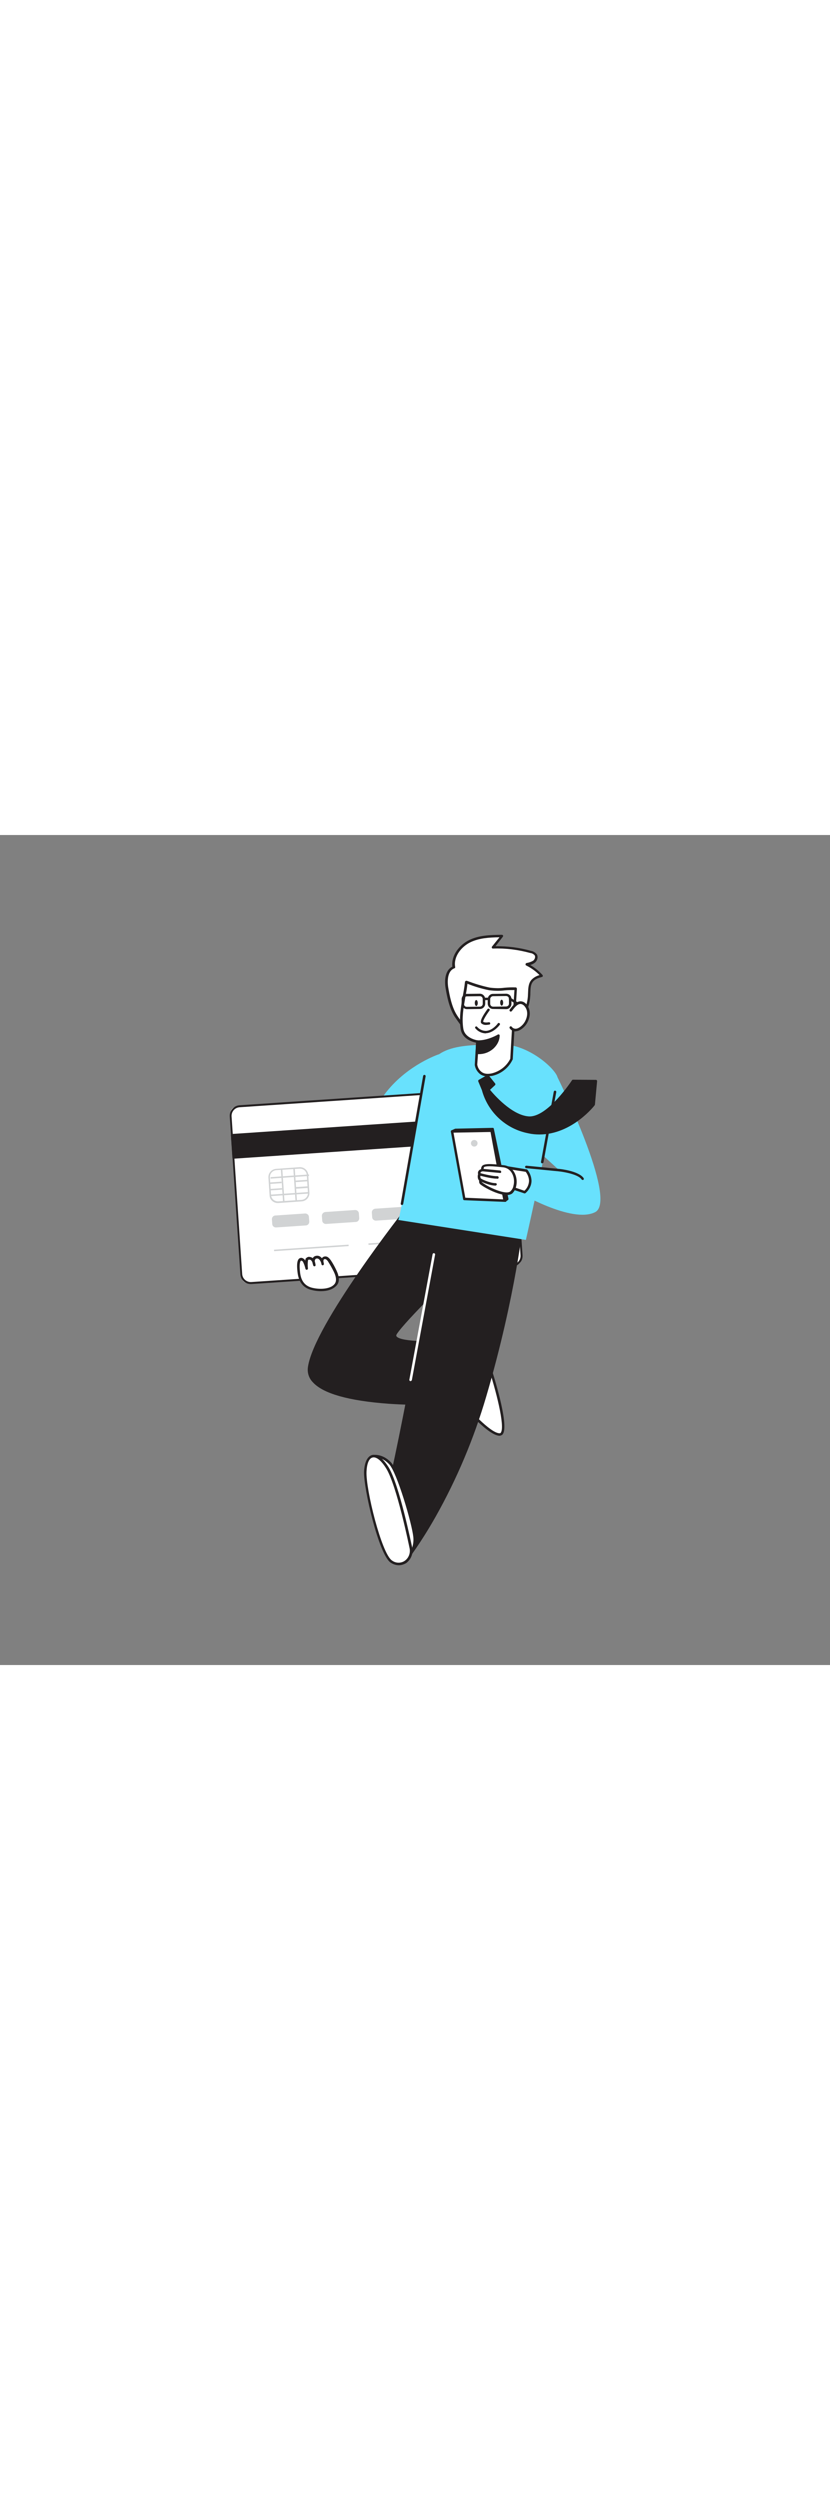 <svg version="1.1" id="Layer_1" xmlns="http://www.w3.org/2000/svg" xmlns:xlink="http://www.w3.org/1999/xlink" x="0px" y="0px" viewBox="0 0 500 500" style="width: 166px;" xml:space="preserve" data-imageid="credit-card-2-29" imageName="Credit Card 2" class="illustrations_image">
<rect x="0" y="0" width="500" height="500" fill="#808080" stroke="none"/>
<style type="text/css">
	.st0_credit-card-2-29{fill:#68E1FD;}
	.st1_credit-card-2-29{fill:#FFFFFF;}
	.st2_credit-card-2-29{fill:#231F20;}
	.st3_credit-card-2-29{fill:#D1D3D4;}
	.st4_credit-card-2-29{fill:none;}
</style>
<g id="Left_Hand_credit-card-2-29">
	<path class="st0_credit-card-2-29 targetColor" d="M264.3,132.1c0,0-18.3,6.1-31.4,22.5c-7.1,8.9-31.1,49.7-31.1,49.7l31.2,8.6l39.2-51.5L264.3,132.1z" style="fill: rgb(104, 225, 253);"/>
</g>
<g id="Credit_Card_credit-card-2-29">
	<path class="st1_credit-card-2-29" d="M142.6,163.6l160.7-10.8c2.2-0.2,4.2,1.5,4.3,3.8l6.6,98.3c0.2,2.2-1.5,4.2-3.8,4.3L149.8,270&#10;&#9;&#9;c-2.2,0.2-4.2-1.5-4.3-3.8l-6.6-98.3C138.6,165.7,140.3,163.7,142.6,163.6z"/>
	<path class="st2_credit-card-2-29" d="M151,270.5c-3.3,0-6-2.6-6.2-5.9l-6.4-95.1c-0.2-3.4,2.4-6.4,5.8-6.7c0,0,0,0,0,0l157.5-10.6&#10;&#9;&#9;c3.5-0.2,6.5,2.4,6.7,5.9l6.4,95.1c0.2,3.5-2.4,6.4-5.8,6.7c0,0,0,0,0,0l0,0l-157.5,10.6L151,270.5z M302.1,153.4h-0.4L144.3,164&#10;&#9;&#9;c-2.8,0.2-4.9,2.6-4.8,5.4c0,0,0,0,0,0l6.4,95.1c0.2,2.8,2.6,4.9,5.4,4.8c0,0,0,0,0,0l157.5-10.6c2.8-0.2,4.9-2.6,4.8-5.4&#10;&#9;&#9;c0,0,0,0,0,0l-6.4-95.1C307,155.5,304.8,153.4,302.1,153.4L302.1,153.4z M308.9,259.3L308.9,259.3z"/>
	<path class="st3_credit-card-2-29" d="M167.3,221.7c-2.6,0-4.8-2-4.9-4.6l-0.7-10.7c-0.2-2.7,1.9-5.1,4.6-5.3l14.1-1c2.7-0.2,5.1,1.9,5.3,4.6&#10;&#9;&#9;l0.7,10.7c0.2,2.7-1.9,5.1-4.6,5.3l-14.1,1L167.3,221.7z M180.7,201h-0.3l-14,0.9c-2.2,0.2-3.9,2.1-3.8,4.3l0.7,10.7&#10;&#9;&#9;c0.1,2.2,2.1,3.9,4.3,3.8l14.1-0.9l0,0c2.2-0.2,3.9-2.1,3.8-4.3l-0.7-10.7C184.6,202.6,182.9,201,180.7,201L180.7,201z"/>
	
		<rect x="169.8" y="201.3" transform="matrix(0.998 -6.731876e-02 6.731876e-02 0.998 -13.827 11.939)" class="st3_credit-card-2-29" width="0.9" height="19.8"/>
	
		<rect x="177.3" y="200.8" transform="matrix(0.998 -6.731876e-02 6.731876e-02 0.998 -13.776 12.446)" class="st3_credit-card-2-29" width="0.9" height="19.8"/>
	
		<rect x="162.9" y="205.2" transform="matrix(0.998 -6.982913e-02 6.982913e-02 0.998 -13.934 12.685)" class="st3_credit-card-2-29" width="23.2" height="0.9"/>
	
		<rect x="162.8" y="215.8" transform="matrix(0.998 -6.784116e-02 6.784116e-02 0.998 -14.272 12.326)" class="st3_credit-card-2-29" width="23.1" height="0.9"/>
	
		<rect x="162.3" y="209" transform="matrix(0.998 -6.784116e-02 6.784116e-02 0.998 -13.828 11.743)" class="st3_credit-card-2-29" width="7.3" height="0.9"/>
	
		<rect x="162.6" y="212.9" transform="matrix(0.998 -6.784116e-02 6.784116e-02 0.998 -14.095 11.77)" class="st3_credit-card-2-29" width="7.3" height="0.9"/>
	<polygon class="st3_credit-card-2-29" points="177.7,209.1 177.6,208.2 185.4,207.7 185.4,208.6 &#9;"/>
	<polygon class="st3_credit-card-2-29" points="177.9,213.1 177.9,212.1 185.6,211.6 185.7,212.6 &#9;"/>
	<path class="st3_credit-card-2-29" d="M165.9,229.2l17.8-1.2c1.3-0.1,2.4,0.9,2.4,2.1l0.2,2.7c0.1,1.3-0.9,2.4-2.1,2.4l-17.8,1.2&#10;&#9;&#9;c-1.3,0.1-2.4-0.9-2.4-2.1l-0.2-2.7C163.7,230.3,164.7,229.2,165.9,229.2z"/>
	<path class="st3_credit-card-2-29" d="M196,227.1l17.8-1.2c1.3-0.1,2.4,0.9,2.4,2.1l0.2,2.7c0.1,1.3-0.9,2.4-2.1,2.4l-17.8,1.2&#10;&#9;&#9;c-1.3,0.1-2.4-0.9-2.4-2.1l-0.2-2.7C193.8,228.3,194.8,227.2,196,227.1z"/>
	<path class="st3_credit-card-2-29" d="M226.1,225.1l17.8-1.2c1.3-0.1,2.4,0.9,2.4,2.1l0.2,2.7c0.1,1.3-0.9,2.4-2.1,2.4l-17.8,1.2&#10;&#9;&#9;c-1.3,0.1-2.4-0.9-2.4-2.1l-0.2-2.7C223.9,226.3,224.8,225.2,226.1,225.1z"/>
	<path class="st3_credit-card-2-29" d="M256.1,223.1l17.8-1.2c1.3-0.1,2.4,0.9,2.4,2.1l0.2,2.7c0.1,1.3-0.9,2.4-2.1,2.4l-17.8,1.2&#10;&#9;&#9;c-1.3,0.1-2.4-0.9-2.4-2.1l-0.2-2.7C253.9,224.2,254.9,223.2,256.1,223.1z"/>
	
		<rect x="165" y="248.2" transform="matrix(0.998 -6.784116e-02 6.784116e-02 0.998 -16.438 13.293)" class="st3_credit-card-2-29" width="45" height="0.9"/>
	
		<rect x="221.9" y="245.7" transform="matrix(0.998 -6.784116e-02 6.784116e-02 0.998 -16.178 15.857)" class="st3_credit-card-2-29" width="6.9" height="0.9"/>
	
		<rect x="236.3" y="244.7" transform="matrix(0.998 -6.784116e-02 6.784116e-02 0.998 -16.079 16.833)" class="st3_credit-card-2-29" width="6.9" height="0.9"/>
	
		<rect x="228.2" y="245.5" transform="matrix(0.459 -0.888 0.888 0.459 -92.536 339.89)" class="st3_credit-card-2-29" width="9.3" height="0.9"/>
	
		<rect x="139.9" y="175.1" transform="matrix(0.998 -6.731876e-02 6.731876e-02 0.998 -11.735 15.529)" class="st2_credit-card-2-29" width="169.2" height="13.6"/>
	<path class="st2_credit-card-2-29" d="M140.6,195c-0.2,0-0.3-0.1-0.4-0.2c-0.1-0.1-0.2-0.3-0.2-0.5l-0.9-13.5c0-0.4,0.3-0.7,0.6-0.7l168.9-11.4&#10;&#9;&#9;c0.4,0,0.7,0.2,0.7,0.6c0,0,0,0,0,0l0.9,13.5c0,0.2,0,0.4-0.2,0.5c-0.1,0.1-0.3,0.2-0.5,0.2L140.6,195L140.6,195z M140.4,181.4&#10;&#9;&#9;l0.8,12.2l167.5-11.3l-0.8-12.2L140.4,181.4z"/>
</g>
<g id="Hand_credit-card-2-29">
	<path class="st1_credit-card-2-29" d="M182.1,255.8c0.5,0.3,0.9,0.7,1.1,1.3c0.6,1.3,1.1,2.6,1.4,4c-0.3-1.8-0.2-3.7,0.1-5.5&#10;&#9;&#9;c0.8-0.9,2.3-0.7,3.2,0.2c0.7,0.9,1.2,2.1,1.3,3.3c-0.5-1.5-0.9-3.5,0.4-4.4c1.1-0.6,2.4-0.4,3.3,0.6c0.8,0.9,1.3,2.1,1.5,3.2&#10;&#9;&#9;c-0.4-1.2-0.6-2.7,0.4-3.4c0.7-0.4,1.5-0.4,2.2,0.1c0.6,0.5,1.2,1,1.6,1.7c1.3,1.9,2.4,3.9,3.4,6c1.2,2.6,2.1,5.8,0.4,8&#10;&#9;&#9;c-3.1,4.1-11.4,3.7-15.6,2.2s-6-4.9-6.6-9.2C179.8,262.5,178.7,254.3,182.1,255.8z"/>
	<path class="st2_credit-card-2-29" d="M193.3,274.8c-2.3,0-4.7-0.4-6.9-1.1c-4.1-1.5-6.4-4.7-7.1-9.8c-1-7.3,0.5-8.4,1-8.8c0.7-0.5,1.5-0.5,2.2-0.1&#10;&#9;&#9;c0.6,0.3,1.1,0.8,1.4,1.4c0-0.4,0.1-0.7,0.2-1.1c0-0.1,0.1-0.2,0.2-0.3c0.5-0.5,1.1-0.9,1.8-0.9c0.8,0,1.7,0.3,2.3,0.8&#10;&#9;&#9;c0.2-0.4,0.5-0.7,0.9-1c1.4-0.8,3.2-0.6,4.3,0.7c0.1,0.1,0.2,0.2,0.3,0.3c0.2-0.2,0.4-0.4,0.6-0.6c0.9-0.6,2.1-0.6,3,0&#10;&#9;&#9;c0.7,0.5,1.3,1.2,1.8,1.9c1.3,1.9,2.4,4,3.4,6.1c1.8,3.8,1.9,6.8,0.3,8.8C200.7,273.9,196.9,274.8,193.3,274.8z M181.4,256.4&#10;&#9;&#9;c-0.1,0-0.2,0-0.2,0.1c-0.1,0.1-1.2,1.1-0.4,7.3c0.6,4.6,2.6,7.3,6.1,8.6c3.7,1.3,11.8,1.8,14.7-2c1.2-1.6,1.1-4-0.5-7.3&#10;&#9;&#9;c-1-2-2.1-4-3.3-5.9c-0.3-0.6-0.8-1.1-1.3-1.5c-0.4-0.3-0.9-0.3-1.3-0.1c-0.5,0.4-0.4,1.3-0.2,2.1c0,0.2,0.1,0.3,0.1,0.5&#10;&#9;&#9;c0.1,0.4-0.1,0.8-0.5,1c-0.4,0.1-0.8-0.1-0.9-0.5l0,0c-0.1-0.2-0.1-0.3-0.1-0.5c-0.2-0.9-0.6-1.7-1.2-2.4c-0.6-0.7-1.5-0.9-2.2-0.5&#10;&#9;&#9;c-0.5,0.5-0.7,1.2-0.5,1.8c0.2,0.6,0.3,1.2,0.4,1.8c0.1,0.4-0.1,0.8-0.5,0.9s-0.8-0.1-0.9-0.5c-0.2-0.6-0.4-1.2-0.5-1.8&#10;&#9;&#9;c-0.1-0.4-0.4-0.8-0.7-1.2c-0.3-0.4-0.8-0.5-1.3-0.5c-0.2,0-0.4,0.1-0.6,0.2c-0.3,1.6-0.3,3.3-0.1,5c0.1,0.4-0.2,0.8-0.6,0.9&#10;&#9;&#9;c-0.4,0.1-0.8-0.2-0.9-0.6c-0.3-1.3-0.7-2.6-1.3-3.8c-0.1-0.4-0.4-0.7-0.7-0.9l0,0C181.7,256.4,181.5,256.4,181.4,256.4z"/>
</g>
<g id="Character_credit-card-2-29">
	<path class="st1_credit-card-2-29" d="M294.7,319.6c0,0,13.6,41.4,6.3,41.4s-25.7-22.4-25.7-22.4l14.8-19"/>
	<path class="st2_credit-card-2-29" d="M301,361.9c-7.7,0-25.5-21.8-26.3-22.7c-0.2-0.3-0.2-0.7,0-1l14.8-19c0.3-0.3,0.7-0.4,1.1-0.1c0,0,0,0,0,0&#10;&#9;&#9;c0.3,0.3,0.4,0.7,0.1,1.1l-14.4,18.5c5.4,6.5,19.1,21.7,24.7,21.7l0,0c0.3,0,0.6-0.2,0.7-0.4c2.7-3.8-3.1-26-7.7-40&#10;&#9;&#9;c-0.2-0.4,0-0.8,0.4-1c0,0,0,0,0,0c0.4-0.1,0.8,0.1,1,0.5c0,0,0,0,0,0c1.2,3.6,11.6,35.7,7.5,41.4&#10;&#9;&#9;C302.6,361.4,301.8,361.8,301,361.9L301,361.9z"/>
	<path class="st2_credit-card-2-29" d="M246.4,223.4c0,0-56.6,71.7-60.1,97.1s81.7,21.9,81.7,21.9l10.1-37.3c0,0-44.8,3.2-39.6-4.9&#10;&#9;&#9;s36.5-38.5,36.5-38.5l4.8-42.6L246.4,223.4z"/>
	<path class="st2_credit-card-2-29" d="M257.6,343.4c-6.3,0-14.8-0.2-23.7-0.8c-24-1.8-39.2-6.1-45.4-12.9c-2.4-2.4-3.5-5.8-3-9.2&#10;&#9;&#9;c3.6-25.4,58-94.6,60.3-97.5c0.1-0.2,0.3-0.2,0.5-0.3l33.3-4.2c0.2,0,0.5,0,0.6,0.2c0.2,0.2,0.2,0.4,0.2,0.6l-4.8,42.6&#10;&#9;&#9;c0,0.2-0.1,0.3-0.2,0.4c-0.3,0.3-31.4,30.5-36.4,38.4c-0.4,0.7-0.3,1-0.2,1.2c2.2,3.7,25.2,3.5,39.1,2.5c0.2,0,0.5,0.1,0.6,0.3&#10;&#9;&#9;c0.2,0.2,0.2,0.4,0.1,0.7l-10.1,37.3c-0.1,0.3-0.4,0.5-0.7,0.5C267.9,343.2,263.8,343.4,257.6,343.4z M246.8,224.1&#10;&#9;&#9;c-3.6,4.6-56.4,72.3-59.8,96.6c-0.4,2.9,0.5,5.9,2.6,8c13.4,14.8,71.6,13.3,77.8,13.1l9.7-35.8c-6.8,0.4-36.3,2.1-39.5-3.3&#10;&#9;&#9;c-0.5-0.9-0.4-2,0.2-2.8c4.9-7.8,33.6-35.6,36.4-38.4l4.6-41.4L246.8,224.1z"/>
	<path class="st2_credit-card-2-29" d="M266.9,219.3c0.1,3-18.4,110.4-30.7,166.1l8.8,50.6c0,0,28.8-36.1,47.1-98s22.6-107,22.6-107L266.9,219.3z"/>
	<path class="st2_credit-card-2-29" d="M245,436.8h-0.2c-0.3-0.1-0.5-0.3-0.5-0.6l-8.8-50.6c0-0.1,0-0.2,0-0.3c12-54.3,30.8-162.7,30.7-165.9&#10;&#9;&#9;c0-0.4,0.3-0.7,0.7-0.8c0.1,0,0.1,0,0.2,0l47.8,11.7c0.4,0.1,0.6,0.4,0.6,0.8c0,0.4-4.6,45.9-22.6,107.2&#10;&#9;&#9;c-7.4,25.2-17.6,49.5-30.5,72.4c-9.4,16.6-16.7,25.8-16.7,25.9C245.4,436.7,245.2,436.8,245,436.8z M237,385.4l8.5,48.8&#10;&#9;&#9;c5.3-7.1,29.8-41.9,45.9-96.4c16.9-57.2,21.9-100.6,22.5-106.3l-46.3-11.4C266.2,231.4,248.6,333,237,385.4z"/>
	<path class="st0_credit-card-2-29 targetColor" d="M299.8,126c-19.1,1-40.7-1.2-44.8,22.2c-1.2,6.6-14,83.9-15.1,83.7l76.9,12c0,0,20.9-92.1,18.8-98.7&#10;&#9;&#9;C333,139.4,316.9,125.1,299.8,126z" style="fill: rgb(104, 225, 253);"/>
	<path class="st1_credit-card-2-29" d="M281.6,117.6c-1,0.2-6.3-7.3-7.1-8.7c-3-4.8-4.4-11.4-5.3-17c-0.7-4.6-0.2-10.6,4.2-12.2&#10;&#9;&#9;c-1.1-6.5,3.7-12.8,9.6-15.7s12.8-3.1,19.4-3.1l-5.3,6.9c7.7-0.3,15.4,0.6,22.8,2.7c1.2,0.2,2.3,0.8,3,1.8c0.8,1.3,0.1,3.2-1.1,4.1&#10;&#9;&#9;c-1.3,0.9-2.8,1.4-4.3,1.6c3.4,1.7,6.5,4,9,6.9c-2.1,0.6-4.3,1.3-5.7,3c-2.1,2.5-1.6,6.2-1.9,9.5c-0.4,4.9-2.4,11.8-6.8,13.9&#10;&#9;&#9;c-3.2,1.6-8.3,1.7-11.8,2.4L281.6,117.6z"/>
	<path class="st2_credit-card-2-29" d="M281.6,118.3c-2,0-7.7-9-7.8-9c-3.2-5.2-4.6-12.3-5.4-17.2s-0.1-10.8,4.1-12.8c-0.8-6.9,4.4-13.2,10.1-16&#10;&#9;&#9;c5.9-2.9,12.4-3.1,19.7-3.2l0,0c0.4,0,0.8,0.3,0.8,0.7c0,0.2-0.1,0.3-0.2,0.5l-4.4,5.7c7.2-0.1,14.4,0.8,21.4,2.8&#10;&#9;&#9;c1.4,0.2,2.6,1,3.5,2.1c1,1.7,0.2,4-1.3,5.1c-0.8,0.6-1.7,1-2.7,1.3c2.8,1.6,5.3,3.7,7.4,6c0.2,0.2,0.2,0.5,0.2,0.7&#10;&#9;&#9;c-0.1,0.3-0.3,0.5-0.5,0.5c-1.8,0.5-4.1,1.2-5.4,2.8c-1.5,1.8-1.5,4.2-1.6,6.8c0,0.8,0,1.5-0.1,2.3c-0.4,5.3-2.6,12.3-7.2,14.6&#10;&#9;&#9;c-2.3,1.1-5.3,1.5-8.3,1.9c-1.3,0.2-2.6,0.3-3.7,0.6l-18.6,3.8L281.6,118.3L281.6,118.3z M281.6,117.6L281.6,117.6z M300.9,61.6&#10;&#9;&#9;c-6.5,0.1-12.3,0.5-17.5,3c-5.4,2.6-10.3,8.6-9.2,14.9c0.1,0.4-0.1,0.7-0.5,0.8c-3.8,1.4-4.4,6.8-3.7,11.4&#10;&#9;&#9;c0.8,4.8,2.1,11.8,5.2,16.7c1.1,1.8,5.3,7.6,6.5,8.3l18.4-3.8c1.2-0.2,2.5-0.4,3.8-0.6c2.8-0.4,5.7-0.7,7.8-1.8&#10;&#9;&#9;c4-2,5.9-8.4,6.3-13.3c0-0.7,0.1-1.5,0.1-2.2c0.1-2.7,0.2-5.6,2-7.7c1.3-1.4,3-2.4,4.9-2.9c-2.3-2.4-5-4.3-8-5.8&#10;&#9;&#9;c-0.3-0.1-0.5-0.5-0.4-0.8c0-0.3,0.3-0.6,0.6-0.7c1.4-0.2,2.8-0.7,4-1.4c0.9-0.7,1.5-2.2,0.9-3.2c-0.7-0.8-1.6-1.3-2.6-1.4&#10;&#9;&#9;c-7.3-2-14.9-3-22.5-2.7c-0.3,0-0.6-0.1-0.7-0.4c-0.1-0.3-0.1-0.6,0.1-0.8L300.9,61.6z"/>
	<path class="st1_credit-card-2-29" d="M287.6,124.4l-0.9,14c0,0,1,7.9,9.6,6c5.2-1.2,9.5-4.6,11.8-9.4c0,0,1.9-33.4,2.5-42.3c-5.4-0.4-10.4,1.1-16,0&#10;&#9;&#9;c-4.7-1-9.3-2.4-13.8-4.2c-1,9.7-4.1,18.4-2.6,28.1C279.2,123.3,287.6,124.4,287.6,124.4z"/>
	<path class="st2_credit-card-2-29" d="M293.8,145.4c-1.6,0-3.2-0.4-4.5-1.3c-1.8-1.4-3-3.4-3.3-5.6c0,0,0-0.1,0-0.1l0.8-13.3&#10;&#9;&#9;c-2.1-0.4-8.4-2.2-9.3-8.3c-1-6.7,0.1-12.8,1.2-19.2c0.5-3,1.1-6,1.4-9.1c0-0.2,0.2-0.4,0.4-0.6c0.2-0.1,0.4-0.1,0.7-0.1&#10;&#9;&#9;c4.5,1.7,9,3.1,13.7,4.1c3,0.4,6,0.5,9,0.1c2.3-0.2,4.6-0.3,6.8-0.2c0.2,0,0.4,0.1,0.5,0.3c0.1,0.2,0.2,0.3,0.2,0.6&#10;&#9;&#9;c-0.6,8.8-2.5,41.9-2.5,42.3c0,0.1,0,0.2-0.1,0.3c-2.4,5-6.9,8.6-12.3,9.8C295.6,145.2,294.7,145.3,293.8,145.4z M287.5,138.3&#10;&#9;&#9;c0.3,1.8,1.2,3.4,2.7,4.5c1.5,1.1,3.5,1.3,6,0.8c4.9-1.2,9-4.4,11.2-8.8c0.1-2.4,1.8-31.9,2.5-41.4c-2,0-3.9,0-5.9,0.2&#10;&#9;&#9;c-3.1,0.4-6.3,0.3-9.4-0.1c-4.4-0.9-8.8-2.2-13-3.9c-0.3,2.8-0.8,5.6-1.3,8.3c-1.1,6.3-2.2,12.3-1.2,18.7c0.9,6,8.6,7.1,8.7,7.1&#10;&#9;&#9;c0.4,0.1,0.7,0.4,0.7,0.8L287.5,138.3z"/>
	<path class="st2_credit-card-2-29" d="M287.3,131.2c0,0,5.6,0.6,9.5-3s3.5-7.4,3.5-7.4s-6.4,3.8-12.7,3.6L287.3,131.2z"/>
	<path class="st2_credit-card-2-29" d="M288.2,132c-0.3,0-0.7,0-1,0c-0.4,0-0.7-0.4-0.7-0.8l0.3-6.8c0-0.4,0.4-0.7,0.8-0.7c6.1,0.2,12.2-3.4,12.3-3.5&#10;&#9;&#9;c0.3-0.2,0.8-0.1,1,0.2c0.1,0.1,0.1,0.2,0.1,0.3c0,0.2,0.3,4.2-3.8,8C294.7,130.9,291.5,132.1,288.2,132z M288,130.5&#10;&#9;&#9;c1.5,0,5.4-0.3,8.2-2.8c1.7-1.5,2.8-3.4,3.2-5.6c-3.5,1.8-7.3,2.8-11.2,3L288,130.5z"/>
	<path class="st1_credit-card-2-29" d="M294.3,105.2c0,0-4.9,6.5-3.9,7.7s4,0.6,4,0.6"/>
	<path class="st2_credit-card-2-29" d="M292.9,114.4c-1.1,0.1-2.2-0.3-3-1c-1.1-1.4,1.5-5.4,3.8-8.6c0.3-0.3,0.8-0.3,1.1,0c0.3,0.2,0.3,0.6,0.1,0.9&#10;&#9;&#9;c-2.2,3-4,6.1-3.8,6.8c0.5,0.5,2.2,0.5,3.3,0.3c0.4-0.1,0.8,0.1,0.9,0.5s-0.1,0.8-0.5,0.9c0,0,0,0-0.1,0&#10;&#9;&#9;C294,114.3,293.4,114.4,292.9,114.4z"/>
	<path class="st2_credit-card-2-29" d="M292.5,119.5c-2.4-0.1-4.6-1.2-6.1-3c-0.3-0.3-0.3-0.7,0-1c0.3-0.3,0.7-0.3,1,0c1.3,1.6,3.3,2.5,5.4,2.5&#10;&#9;&#9;c3.9-0.2,7-4.3,7-4.4c0.2-0.4,0.7-0.5,1-0.3c0.4,0.2,0.5,0.7,0.3,1c0,0-0.1,0.1-0.1,0.1c-0.1,0.2-3.5,4.7-8.1,5L292.5,119.5z"/>
	<path class="st2_credit-card-2-29" d="M281.3,104.9c-1.7,0-3.1-1.4-3.2-3.1v-2.9c0-1.7,1.4-3.2,3.1-3.2c0,0,0,0,0,0l7.9-0.1l0,0&#10;&#9;&#9;c1.7,0,3.1,1.4,3.2,3.1v2.9c0,1.7-1.4,3.2-3.1,3.2c0,0,0,0,0,0L281.3,104.9L281.3,104.9z M289.1,97.1L289.1,97.1l-7.9,0.1&#10;&#9;&#9;c-0.9,0-1.7,0.8-1.7,1.7v2.9c0,0.9,0.7,1.7,1.6,1.7c0,0,0,0,0.1,0l7.9-0.1l0,0c0.4,0,0.9-0.2,1.2-0.5c0.3-0.3,0.5-0.7,0.5-1.2v-2.9&#10;&#9;&#9;C290.8,97.9,290.1,97.1,289.1,97.1C289.1,97.1,289.1,97.1,289.1,97.1z"/>
	<path class="st2_credit-card-2-29" d="M297,104.8c-1.7,0-3.1-1.4-3.2-3.1v-2.8c0-1.7,1.4-3.2,3.1-3.2c0,0,0,0,0.1,0l7.9-0.1c1.7,0,3.2,1.3,3.2,3.1&#10;&#9;&#9;c0,0,0,0,0,0.1v2.9c0,1.7-1.4,3.2-3.1,3.2L297,104.8L297,104.8z M304.9,97L304.9,97l-7.9,0.1c-0.9,0-1.7,0.8-1.7,1.7v2.9&#10;&#9;&#9;c0,0.4,0.2,0.9,0.5,1.2c0.3,0.3,0.8,0.5,1.2,0.5l7.9-0.1l0,0c0.4,0,0.9-0.2,1.2-0.5c0.3-0.3,0.5-0.7,0.5-1.2v-2.9&#10;&#9;&#9;C306.6,97.7,305.8,97,304.9,97C304.9,97,304.9,97,304.9,97z"/>
	<path class="st2_credit-card-2-29" d="M291.5,99.5c-0.4,0-0.7-0.4-0.7-0.8c0-0.3,0.3-0.6,0.7-0.7h3l0,0c0.4,0,0.7,0.3,0.7,0.7c0,0.4-0.3,0.7-0.7,0.7&#10;&#9;&#9;L291.5,99.5L291.5,99.5z"/>
	<path class="st2_credit-card-2-29" d="M315.2,104.6c-0.1,0-0.3,0-0.4-0.1l-7.9-5.2c-0.4-0.2-0.5-0.6-0.3-1c0.2-0.4,0.6-0.5,1-0.3c0,0,0.1,0,0.1,0.1&#10;&#9;&#9;l7.9,5.2c0.3,0.2,0.4,0.7,0.2,1C315.7,104.5,315.5,104.6,315.2,104.6z"/>
	<path class="st1_credit-card-2-29" d="M307.8,105.6c1.6-2,4.1-5.7,7.1-4.3c0.8,0.4,1.5,1,2,1.7c2.3,3.1,1.7,7-0.1,10.1c-1.6,2.7-6.2,6.7-9.1,3"/>
	<path class="st2_credit-card-2-29" d="M310.5,118.3c-1.4,0-2.6-0.7-3.4-1.8c-0.3-0.3-0.2-0.8,0.1-1.1c0.3-0.3,0.8-0.2,1.1,0.1l0,0&#10;&#9;&#9;c0.5,0.8,1.4,1.2,2.4,1.2c2-0.1,4.3-2.2,5.4-4.1c1.9-3.3,2-6.8,0.1-9.2c-0.4-0.6-1-1.1-1.7-1.4c-2.1-0.9-4,1.2-5.8,3.6l-0.4,0.5&#10;&#9;&#9;c-0.3,0.3-0.7,0.4-1.1,0.1c0,0,0,0,0,0c-0.3-0.3-0.4-0.7-0.1-1.1l0.4-0.5c1.6-2.1,4.3-5.5,7.7-4.1c0.9,0.4,1.7,1.1,2.3,1.9&#10;&#9;&#9;c2.2,3,2.2,7,0,10.9c-1,1.8-3.7,4.7-6.6,4.9L310.5,118.3z"/>
	<ellipse transform="matrix(1 -8.377482e-03 8.377482e-03 1 -0.838 2.407)" class="st2_credit-card-2-29" cx="286.9" cy="101.2" rx="0.9" ry="1.8"/>
	<ellipse transform="matrix(1 -8.377482e-03 8.377482e-03 1 -0.835 2.535)" class="st2_credit-card-2-29" cx="302.2" cy="101" rx="0.9" ry="1.8"/>
	<path class="st0_credit-card-2-29 targetColor" d="M335.5,145.2c0,0,37.1,74.9,23,82s-46.8-12.4-46.8-12.4l-0.1-15.6l25,2.5l-18.5-16.9L335.5,145.2z" style="fill: rgb(104, 225, 253);"/>
	<path class="st1_credit-card-2-29" d="M306.1,200.4l11,1.8c1.4,1.7,2.2,3.9,2.3,6.1c0,2.1-0.8,4.5-3.3,6.9l-8.7-2.9&#10;&#9;&#9;C307.5,212.2,309.2,203.9,306.1,200.4z"/>
	<path class="st2_credit-card-2-29" d="M316.1,215.9c-0.1,0-0.2,0-0.2,0l-8.7-2.9c-0.4-0.1-0.6-0.5-0.5-0.9c0-0.1,1.6-7.9-1.2-11.2&#10;&#9;&#9;c-0.3-0.3-0.2-0.8,0.1-1.1c0.2-0.2,0.4-0.2,0.6-0.2l11,1.8c0.2,0,0.3,0.1,0.5,0.2c1.5,1.9,2.4,4.2,2.5,6.6c0,2.9-1.4,5.6-3.6,7.5&#10;&#9;&#9;C316.5,215.8,316.3,215.9,316.1,215.9z M308.3,211.7l7.6,2.6c1.7-1.5,2.7-3.7,2.8-6c-0.1-2-0.8-3.8-2-5.4l-9-1.4&#10;&#9;&#9;C309.3,204.8,308.6,209.9,308.3,211.7z"/>
	<polygon class="st2_credit-card-2-29" points="272.3,178.5 274.3,177.6 296.9,177.1 305.6,219.2 304.1,220.2 &#9;"/>
	<path class="st2_credit-card-2-29" d="M304.1,221c-0.2,0-0.4-0.1-0.6-0.3L271.7,179c-0.1-0.2-0.2-0.4-0.1-0.6c0.1-0.2,0.2-0.4,0.4-0.5l2-0.9&#10;&#9;&#9;c0.1,0,0.2-0.1,0.3-0.1l22.5-0.5c0.4,0,0.7,0.2,0.7,0.6l8.8,42.1c0.1,0.3-0.1,0.6-0.3,0.8l-1.5,1C304.3,221,304.2,221,304.1,221z&#10;&#9;&#9; M273.4,178.8l30.8,40.5l0.5-0.4l-8.5-41l-21.8,0.4L273.4,178.8z"/>
	<path class="st1_credit-card-2-29" d="M304.1,220.2c0-0.1-8-42.2-8-42.2l-23.9,0.4l7.4,40.7L304.1,220.2z"/>
	<path class="st2_credit-card-2-29" d="M304.1,221L304.1,221l-24.4-1c-0.4,0-0.7-0.3-0.7-0.6l-7.4-40.7c0-0.2,0-0.4,0.2-0.6c0.1-0.2,0.3-0.3,0.6-0.3&#10;&#9;&#9;l23.9-0.4c0.4,0,0.7,0.3,0.8,0.6c8,42.2,8,42.2,8,42.3c0,0.2-0.1,0.4-0.2,0.6C304.5,221,304.3,221,304.1,221z M280.3,218.5l22.8,1&#10;&#9;&#9;c-1.1-5.7-6.8-35.8-7.6-40.6l-22.3,0.4L280.3,218.5z"/>
	<path class="st1_credit-card-2-29" d="M306.1,200.4c-0.9-0.5-1.8-0.8-2.8-0.9c-1.8-0.2-11.4-1.7-12.4,0.4c-0.8,1.6,0,1.9,0,1.9s-2.8,0-2.1,2.5&#10;&#9;&#9;c0,0-1.2,2.8,1,3.6c0,0-1.5,0.8,0.2,2.1c3.2,2.4,14.4,8.1,17.8,5.3c1.1-1,1.9-2.4,2.2-3.9C311.2,207.4,309.8,202.4,306.1,200.4z"/>
	<path class="st2_credit-card-2-29" d="M305.3,216.9c-5.1,0-13.2-4.3-15.6-6.2c-0.7-0.4-1.1-1.2-1.1-2c0-0.2,0.1-0.4,0.1-0.6&#10;&#9;&#9;c-0.3-0.2-0.5-0.6-0.7-0.9c-0.3-1-0.3-2,0-2.9c-0.2-0.7-0.1-1.5,0.4-2.1c0.4-0.5,0.9-0.8,1.4-0.9c0-0.6,0.1-1.1,0.4-1.6&#10;&#9;&#9;c0.9-1.9,5.6-1.7,12.2-0.9l1,0.1c1.1,0.1,2.1,0.4,3.1,0.9l0,0c3.7,2.1,5.6,7.2,4.4,12c-0.4,1.6-1.2,3.1-2.4,4.2&#10;&#9;&#9;C307.6,216.6,306.4,216.9,305.3,216.9z M291.3,201.2c0.3,0.2,0.4,0.5,0.3,0.8c-0.1,0.4-0.4,0.6-0.7,0.6c-0.5,0-1,0.2-1.3,0.5&#10;&#9;&#9;c-0.2,0.3-0.2,0.7,0,1c0.1,0.2,0.1,0.3,0,0.5c-0.3,0.6-0.3,1.3-0.1,2c0.1,0.3,0.4,0.5,0.7,0.6c0.4,0.1,0.6,0.6,0.5,1&#10;&#9;&#9;c-0.1,0.2-0.2,0.3-0.4,0.4c-0.1,0.1-0.1,0.1-0.2,0.2c0,0,0.1,0.3,0.5,0.6c3.6,2.8,14.1,7.6,16.8,5.3c1-0.9,1.7-2.1,1.9-3.4&#10;&#9;&#9;c1.1-4.1-0.5-8.6-3.6-10.3l0,0c-0.8-0.4-1.6-0.7-2.5-0.8l-1-0.1c-9-1.1-10.5-0.3-10.7,0.1C291.4,200.5,291.4,200.8,291.3,201.2&#10;&#9;&#9;L291.3,201.2z"/>
	<line class="st4_credit-card-2-29" x1="290.9" y1="201.8" x2="301.3" y2="202.8"/>
	<path class="st2_credit-card-2-29" d="M301.3,203.6L301.3,203.6l-10.5-1c-0.4,0-0.7-0.4-0.7-0.8c0.1-0.4,0.4-0.7,0.8-0.7l10.4,1&#10;&#9;&#9;c0.4,0.1,0.7,0.5,0.6,0.9C302,203.3,301.7,203.6,301.3,203.6L301.3,203.6z"/>
	<path class="st1_credit-card-2-29" d="M288.8,204.4c0,0,8,2.2,10.9,1.9"/>
	<path class="st2_credit-card-2-29" d="M299,207c-3.4,0-10.1-1.9-10.4-1.9c-0.4-0.1-0.7-0.5-0.5-1c0,0,0,0,0,0c0.1-0.4,0.5-0.6,0.9-0.5&#10;&#9;&#9;c2.2,0.6,8.3,2.1,10.6,1.9c0.4,0,0.8,0.3,0.8,0.8c0,0.4-0.2,0.7-0.6,0.8C299.5,207,299.3,207,299,207z"/>
	<path class="st1_credit-card-2-29" d="M289.1,207.5c0,0,5.4,2.8,9.4,2.9"/>
	<path class="st2_credit-card-2-29" d="M298.5,211.2L298.5,211.2c-4.1,0-9.5-2.8-9.8-3c-0.4-0.2-0.5-0.6-0.3-1c0.2-0.4,0.6-0.5,1-0.3&#10;&#9;&#9;c0.1,0,5.3,2.8,9.1,2.8c0.4,0,0.8,0.3,0.8,0.8c0,0,0,0,0,0C299.2,210.8,298.9,211.2,298.5,211.2z"/>
	<path class="st2_credit-card-2-29" d="M326.6,197.8h-0.1c-0.4-0.1-0.7-0.5-0.6-0.9c0,0,0,0,0,0l7.7-42.3c0.1-0.4,0.5-0.7,0.9-0.6&#10;&#9;&#9;c0.4,0.1,0.7,0.5,0.6,0.9l-7.7,42.3C327.3,197.5,327,197.7,326.6,197.8z"/>
	<path class="st2_credit-card-2-29" d="M351,207.8c-0.3,0-0.5-0.1-0.6-0.3c-2.1-3.1-10.8-4.6-14-4.9l-19.4-1.9c-0.4,0-0.7-0.4-0.7-0.8&#10;&#9;&#9;c0-0.4,0.4-0.7,0.8-0.7l19.4,1.9c0.5,0,12.1,1.2,15.1,5.6c0.2,0.4,0.1,0.8-0.2,1.1C351.3,207.7,351.2,207.8,351,207.8z"/>
	<path class="st1_credit-card-2-29" d="M224.9,374.2c0.6,0,5.1-0.8,10.1,4.3s14,36.6,14.8,44.5S245,436,245,436L224.9,374.2z"/>
	<path class="st2_credit-card-2-29" d="M245,436.8c-0.1,0-0.1,0-0.2,0c-0.3-0.1-0.5-0.3-0.5-0.5l-20.1-61.9c-0.1-0.2,0-0.5,0.1-0.7&#10;&#9;&#9;c0.2-0.2,0.4-0.3,0.6-0.3h0.2c3.8-0.2,7.3,1.3,10.4,4.5c5.2,5.4,14.2,37.4,15,44.9c0.4,5.1-1.4,10.1-5,13.8&#10;&#9;&#9;C245.4,436.7,245.2,436.8,245,436.8z M226,374.9l19.4,59.6c2.7-3.2,4-7.4,3.6-11.5c-0.8-8.2-9.9-39.2-14.6-44&#10;&#9;&#9;C231.8,376.3,229,374.9,226,374.9z"/>
	<path class="st1_credit-card-2-29" d="M247.5,429.4c0,0-7.5-37.7-14.2-48.2s-12.7-8.5-13.2,2.3s9.1,49.9,15.6,54.2S248.9,436,247.5,429.4z"/>
	<path class="st2_credit-card-2-29" d="M240.3,439.9c-1.8,0-3.5-0.6-5-1.6c-7.1-4.8-16.4-44.9-16-54.9c0.3-5.5,2-9.1,4.8-9.9c3-0.8,6.5,1.8,9.9,7.2&#10;&#9;&#9;c6.6,10.6,13.9,46.9,14.3,48.5c0.8,3.6-0.7,7.2-3.6,9.4C243.3,439.4,241.8,439.9,240.3,439.9z M225.1,374.9c-0.2,0-0.4,0-0.7,0.1&#10;&#9;&#9;c-2.1,0.5-3.4,3.7-3.6,8.5c-0.5,10.7,9.1,49.4,15.3,53.5c2.2,1.7,5.3,1.8,7.6,0.3c2.5-1.7,3.7-4.8,3-7.8l0,0&#10;&#9;&#9;c-0.1-0.4-7.6-37.6-14.1-48C230,377.3,227.3,374.9,225.1,374.9L225.1,374.9z"/>
	<path class="st1_credit-card-2-29" d="M247.3,329h-0.1c-0.4-0.1-0.7-0.5-0.6-0.9c0,0,0,0,0,0l14-75.6c0.1-0.4,0.5-0.7,0.9-0.6&#10;&#9;&#9;c0.4,0.1,0.7,0.5,0.6,0.9l-14,75.6C247.9,328.7,247.6,329,247.3,329z"/>
	<path class="st2_credit-card-2-29" d="M242.1,222.9H242c-0.4-0.1-0.7-0.5-0.6-0.9l13.5-76.9c0.1-0.4,0.5-0.7,0.9-0.6c0.4,0.1,0.7,0.5,0.6,0.9&#10;&#9;&#9;c0,0,0,0,0,0l-13.5,76.9C242.8,222.6,242.5,222.9,242.1,222.9z"/>
	<path class="st2_credit-card-2-29" d="M293.8,145.2l-5.1,2.9l2.2,5.5c3.5,13.1,14.2,23,27.5,25.4c23.1,4.7,39.4-16.8,39.4-16.8l1.2-14l-13.8-0.1&#10;&#9;&#9;c0,0-15,23-26.8,22.1s-24.2-16.8-24.2-16.8l3.4-3.2L293.8,145.2z"/>
	<path class="st2_credit-card-2-29" d="M325,180.4c-2.3,0-4.5-0.2-6.7-0.7c-13.5-2.6-24.4-12.7-28-26l-2.2-5.3c-0.1-0.3,0-0.7,0.3-0.9l5.1-2.9&#10;&#9;&#9;c0.3-0.2,0.7-0.1,0.9,0.2l3.9,4.9c0.2,0.3,0.2,0.7-0.1,1l-3,2.8c2.2,2.7,13,15.2,23.2,16c11.3,0.9,26-21.5,26.2-21.8&#10;&#9;&#9;c0.1-0.2,0.4-0.3,0.6-0.3l13.8,0.1c0.2,0,0.4,0.1,0.5,0.2c0.1,0.2,0.2,0.4,0.2,0.6l-1.3,14c0,0.1-0.1,0.3-0.1,0.4&#10;&#9;&#9;C358.3,162.8,344.7,180.4,325,180.4z M289.7,148.4l2,4.9c3.5,12.8,13.9,22.5,26.9,25c21.3,4.4,37-14.4,38.5-16.4l1.2-12.9&#10;&#9;&#9;l-12.6-0.1c-2,2.9-15.2,22.1-26.5,22.1h-0.8c-12-1-24.2-16.4-24.7-17.1c-0.3-0.3-0.2-0.7,0.1-1l3-2.8l-3.1-3.9L289.7,148.4z"/>
	<circle class="st3_credit-card-2-29" cx="285.7" cy="185.7" r="2"/>
</g>
</svg>